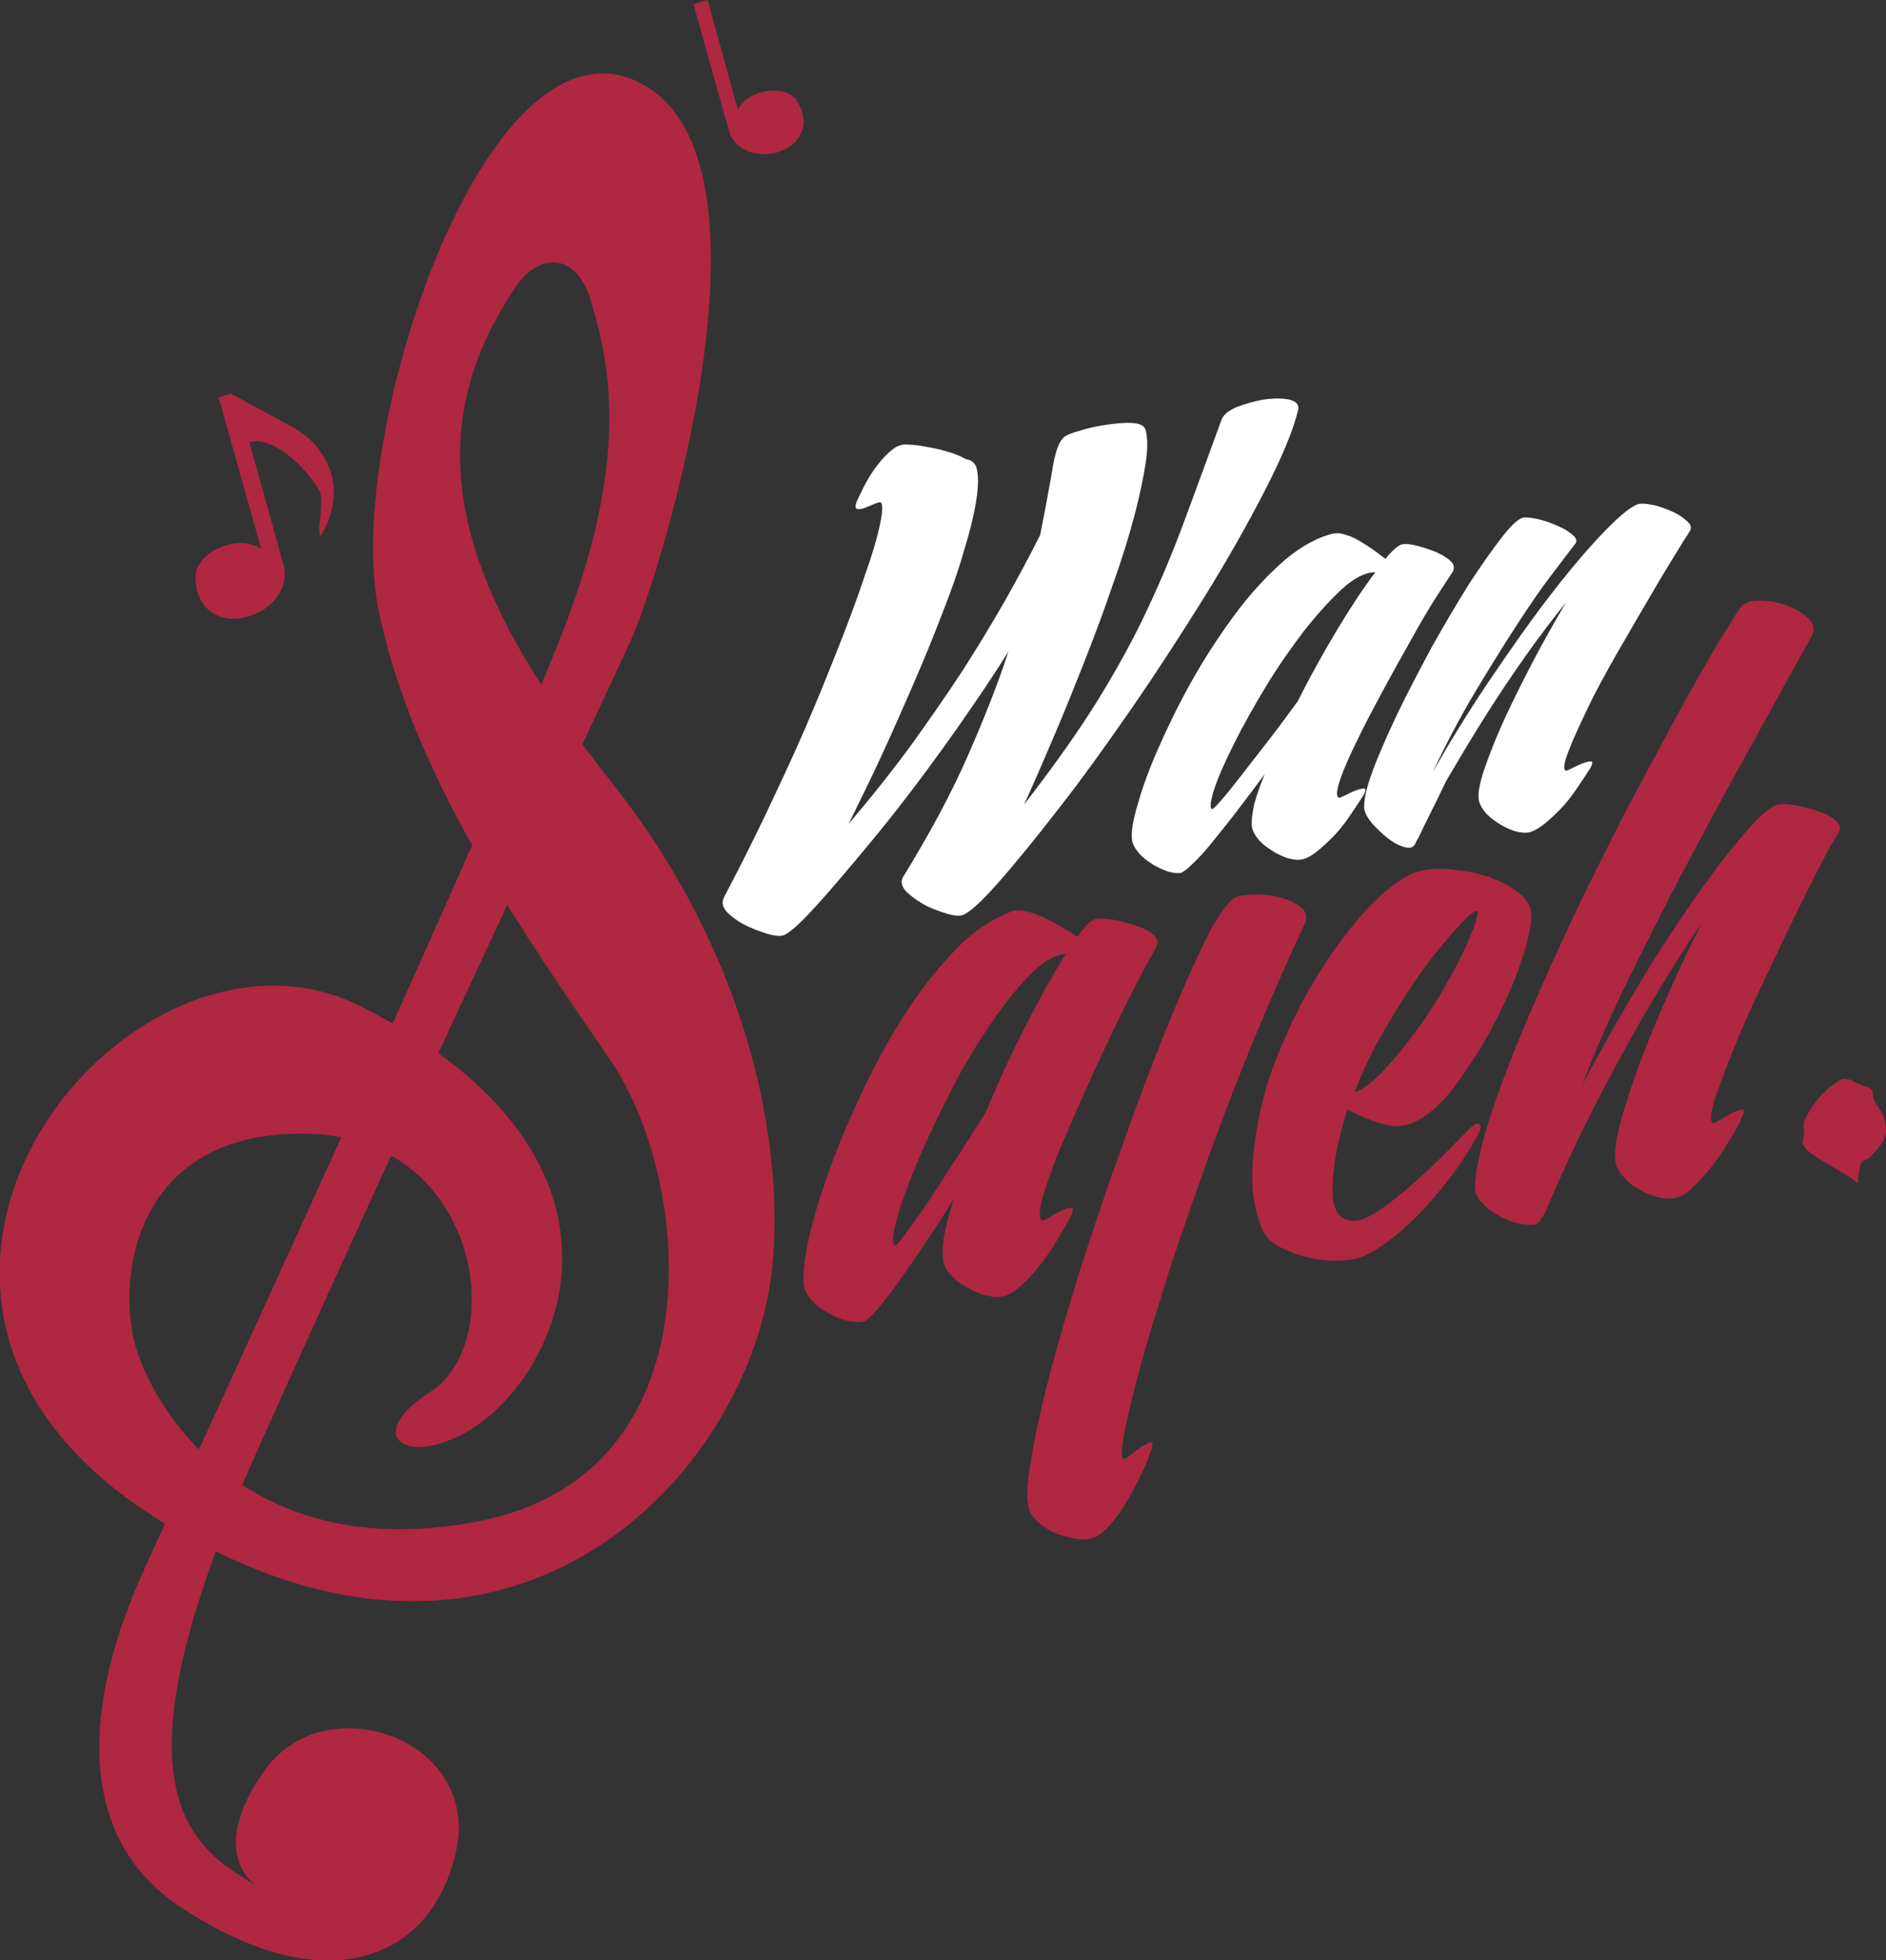 <?xml version="1.0" encoding="utf-8"?>
<!-- Generator: Adobe Illustrator 17.1.0, SVG Export Plug-In . SVG Version: 6.00 Build 0)  -->
<!DOCTYPE svg PUBLIC "-//W3C//DTD SVG 1.1//EN" "http://www.w3.org/Graphics/SVG/1.1/DTD/svg11.dtd">
<svg version="1.1" id="Layer_1" xmlns="http://www.w3.org/2000/svg" xmlns:xlink="http://www.w3.org/1999/xlink" x="0px" y="0px"
	 viewBox="0 0 410.7 426.8" enable-background="new 0 0 410.7 426.8" xml:space="preserve">
<rect x="0" y="0" width="410.7" height="426.8" fill="#333333" stroke="none"/>
<g>
	<path fill="#FFFFFF" d="M212.6,101.7c0.5,1.6,0.5,4,0,7.2c-0.5,3.2-1.4,6.9-2.7,11.1c-1.2,4.2-2.8,8.8-4.8,13.8
		c-1.9,5-4,10.1-6.3,15.4c-2.3,5.3-4.6,10.5-7,15.7c-2.4,5.2-4.8,10-7,14.5c5.1-6,9.7-11.8,13.8-17.4c4-5.6,7.7-10.9,11.1-16.1
		c3.3-5.2,6.3-10.1,9.1-15c2.7-4.8,5.3-9.6,7.7-14.4c1.2-6,2.1-10.9,2.7-14.5c0.6-3.6,1.4-5.9,2.5-6.8c0.4-0.4,1.6-0.9,3.4-1.4
		c1.8-0.6,3.8-1,5.8-1.3c2-0.3,3.9-0.5,5.5-0.4c1.7,0.1,2.6,0.5,3,1.3c0.5,1.6,0.6,4,0.1,7.3c-0.5,3.3-1.3,7.2-2.5,11.7
		c-1.2,4.5-2.7,9.4-4.6,14.7c-1.8,5.3-3.8,10.7-6,16.3c-2.2,5.6-4.4,11.1-6.7,16.5c-2.3,5.4-4.5,10.5-6.7,15.3
		c6.5-8.4,11.9-16,16.1-22.8c4.2-6.8,7.8-13.4,10.8-19.8c3-6.4,5.7-12.9,8.1-19.4c2.4-6.5,5.1-13.8,8-21.8c0.4-1.1,1.5-2,3.4-2.8
		c1.9-0.7,3.9-1.3,5.9-1.6c2-0.3,3.8-0.3,5.4,0c1.6,0.4,2.2,1.1,2,2.2c-1.1,4.6-3.6,10.5-7.3,17.7c-3.7,7.2-8,14.8-13,22.9
		c-5,8-10.2,16.1-15.8,24.2c-5.6,8.1-10.9,15.5-16,22c-5.1,6.6-9.5,12-13.3,16.3c-3.8,4.3-6.4,6.6-7.8,7c-0.7,0.2-1.9,0.1-3.5-0.4
		c-1.6-0.5-3.3-1.1-4.9-2c-1.6-0.9-2.9-1.9-3.9-2.9c-0.9-1.1-1.1-2.1-0.5-3.1c5.7-9.3,10.4-18,14-26.2c3.6-8.2,6.6-15.8,8.9-22.8
		c-4.5,7.1-9.4,14.3-14.6,21.5c-5.2,7.2-10.2,13.7-15,19.5c-4.8,5.8-8.9,10.7-12.5,14.6c-3.5,3.9-5.9,5.9-7,6.2
		c-0.7,0.2-1.9,0.1-3.5-0.4c-1.6-0.5-3.3-1.1-4.8-1.9c-1.6-0.8-2.9-1.8-3.9-2.8c-1-1.1-1.2-2.2-0.6-3.3c2.9-5.5,5.9-11.4,8.9-17.7
		c3-6.3,5.9-12.5,8.6-18.7c2.7-6.2,5.1-12.2,7.4-18c2.3-5.8,4.2-11,5.7-15.5c1.6-4.5,2.7-8.2,3.3-11.1c0.6-2.8,0.7-4.5,0.2-4.9
		c-0.1-0.1-0.6,0-1.3,0.3c-0.7,0.3-1.5,0.6-2.2,0.9c-0.7,0.3-1.3,0.3-1.7,0.2c-0.4-0.1-0.4-0.8,0.1-1.9c0.6-1.2,1.2-2.6,2-4
		c0.8-1.4,1.6-2.7,2.6-3.9c0.9-1.2,1.9-2.2,2.9-3c1-0.8,1.9-1.2,2.9-1.2c1.1,0,2.4,0.1,4.1,0.4c1.7,0.3,3.3,0.6,4.9,1.1
		c1.6,0.4,3,1,4.3,1.7C211.5,100.1,212.3,100.9,212.6,101.7z"/>
	<path fill="#FFFFFF" d="M305.5,118.5c0.8-0.1,1.9,0,3.3,0.4c1.4,0.4,2.8,0.8,4.1,1.4c1.3,0.6,2.3,1.2,3.1,2
		c0.7,0.7,0.8,1.5,0.3,2.3c-0.7,1-1.9,2.9-3.6,5.5c-1.7,2.7-3.5,5.7-5.4,9.2c-2,3.5-4,7.1-6.1,11c-2.1,3.9-4,7.5-5.6,10.8
		c-1.6,3.3-2.9,6.1-3.7,8.5c-0.8,2.3-1,3.7-0.4,4.1c0.1,0.1,0.6-0.1,1.4-0.5c0.8-0.4,1.6-0.8,2.4-1.1c0.8-0.3,1.4-0.4,1.8-0.4
		c0.4,0.1,0.3,0.7-0.4,1.8c-0.9,1.4-1.9,2.9-3,4.5c-1.1,1.6-2.3,3.1-3.6,4.4c-1.3,1.3-2.5,2.4-3.7,3.3c-1.2,0.9-2.3,1.4-3.2,1.5
		c-1,0.1-2.2-0.1-3.3-0.5c-1.2-0.5-2.3-1-3.4-1.8c-1.1-0.7-2-1.5-2.7-2.4c-0.7-0.9-1.1-1.8-1.2-2.6c-0.1-1.2,0.1-2.7,0.5-4.7
		c0.5-1.9,1.3-4.2,2.3-6.6c-2.1,2.8-4.1,5.5-6.1,8.1c-2,2.6-3.8,4.8-5.4,6.8c-1.6,2-3,3.5-4.3,4.7c-1.2,1.2-2.1,1.8-2.5,1.9
		c-1.1,0.1-2.2-0.1-3.3-0.5c-1.2-0.5-2.3-1-3.4-1.8c-1.1-0.7-2-1.5-2.7-2.4c-0.7-0.9-1.1-1.8-1.2-2.6c-0.2-1.6,0.2-4.2,1.3-7.8
		c1-3.6,2.5-7.7,4.5-12.2c2-4.5,4.3-9.3,7.1-14.3c2.8-5,5.8-9.6,9-14c3.2-4.4,6.6-8.2,10.2-11.5c3.6-3.3,7.2-5.5,10.9-6.6
		c0.9-0.3,1.9-0.4,3-0.1c1.1,0.3,2.2,0.7,3.2,1.3c1.1,0.6,2.1,1.3,3.2,2c1.1,0.8,2,1.5,2.8,2.1C303.3,119.7,304.6,118.6,305.5,118.5
		z M263.9,176.2c0.1,0.1,0.8-0.5,1.9-1.8c1.2-1.3,2.6-3.1,4.4-5.4c1.8-2.3,3.7-4.8,5.9-7.6c2.2-2.8,4.3-5.7,6.5-8.7
		c2.7-5.4,5.6-10.6,8.6-15.6c3-5,5.8-9.2,8.3-12.5c-2.1,0-4.6,1.2-7.3,3.7c-2.7,2.5-5.5,5.6-8.4,9.3c-2.8,3.7-5.6,7.7-8.2,12
		c-2.6,4.3-4.9,8.4-6.8,12.2c-1.9,3.8-3.4,7.1-4.3,9.8C263.6,174.3,263.4,175.8,263.9,176.2z"/>
	<path fill="#FFFFFF" d="M308.9,182.4c-0.2,0.3-0.4,0.6-0.6,1.1c-0.4,1-1.1,1.3-2.3,1c-1.2-0.3-2.4-0.9-3.7-1.9
		c-1.3-1-2.4-2.1-3.5-3.3c-1-1.2-1.6-2.3-1.7-3.1c-0.2-1.7,0.4-4.5,1.8-8.3c1.4-3.8,3.3-8,5.5-12.7c2.3-4.7,4.8-9.5,7.5-14.5
		c2.8-5,5.5-9.5,8.1-13.7c2.7-4.1,5.1-7.5,7.2-10.2c2.1-2.7,3.7-4,4.6-4.1c0.8-0.1,2,0.1,3.4,0.4c1.5,0.4,2.9,0.9,4.2,1.5
		c1.4,0.6,2.4,1.3,3.2,2c0.8,0.7,0.9,1.4,0.2,2.1c-1.1,1.4-2.8,3.7-5.1,6.7c-2.3,3-4.8,6.7-7.6,11c-2.8,4.3-5.8,9.2-9,14.5
		c-3.2,5.4-6.2,11.1-9.1,17.2c3.6-6.3,7.6-12.9,12.2-19.7c4.6-6.8,9-13.1,13.4-18.8s8.4-10.4,12-14.1c3.6-3.7,6.1-5.6,7.5-5.8l0.2,0
		c0.8-0.1,1.9,0.1,3.3,0.4c1.4,0.4,2.7,0.9,4,1.5c1.2,0.6,2.2,1.3,3,2.1c0.7,0.7,0.8,1.4,0.3,2.1c-0.6,0.9-1.8,2.8-3.5,5.6
		c-1.8,2.9-3.7,6.1-5.9,9.9c-2.2,3.7-4.4,7.6-6.8,11.7c-2.3,4.1-4.4,7.9-6.1,11.5c-1.7,3.6-3.1,6.6-4,9c-1,2.5-1.2,3.9-0.7,4.3
		c0.1,0.1,0.6-0.1,1.4-0.5c0.8-0.4,1.6-0.8,2.4-1.1c0.8-0.3,1.4-0.4,1.8-0.4c0.4,0.1,0.3,0.7-0.4,1.8c-0.9,1.4-1.9,2.9-3,4.5
		c-1.1,1.6-2.3,3.1-3.6,4.4c-1.3,1.3-2.5,2.4-3.7,3.3c-1.2,0.9-2.3,1.4-3.2,1.5c-1,0.1-2.2-0.1-3.3-0.5c-1.2-0.5-2.3-1-3.4-1.8
		c-1.1-0.7-2-1.5-2.7-2.4c-0.7-0.9-1.1-1.8-1.2-2.6c-0.2-1.5,0.3-3.8,1.4-7c1.1-3.1,2.5-6.7,4.3-10.6c1.8-3.9,3.9-8.1,6.2-12.5
		c2.3-4.4,4.7-8.6,7.1-12.7c-2.8,3.5-5.8,7.4-8.9,11.8c-3.1,4.4-6.1,8.9-9,13.5c-2.9,4.6-5.6,9.2-8.2,13.6
		C312.6,175,310.5,178.9,308.9,182.4z"/>
</g>
<g>
	<g>
		<g>
			<path fill="#AF2741" d="M101.8,311.7c20.4-11.7,42.1-59-22.5-92.2c-50.7-26.7-123.6,62.9-44.3,111.7
				c75.8,46.7,128.2-10.1,133.1-54.6c2.9-26.8-4.8-68.1-34.5-105.7c-29.7-37.6-46-71.8-21.5-108.1c4.5-7.3,13.3-8.8,16.7,3.1
				c3.4,11.9,8.6,31.5-4.9,68.1c-13.5,36.7-90.1,202-93.6,210.2c-3.4,8.2-22.2,50.6,9.2,71.2c31.7,20.9,54.9,11.3,59.9-12.7
				c5-24-28.4-35.8-41.7-17.3C44.5,404,56,410.7,56,410.7s3.1,1.9-4.2-2.6c-15.7-9.8-23.9-29.2,4-91.7
				c37.5-83.8,75.3-163.1,81.6-177c6.3-13.9,34.9-105.6,1.5-121.6C105.5,1.9,75.1,95.2,82.3,132.1c7.2,36.9,32.9,72.8,50.7,98.9
				c17.8,26.1,23.5,89.9-28.5,100.2c-52,10.3-72.3-26.4-75.3-39.3c-3.8-16.3,1.8-46.2,38.4-45c36.7,1.2,43.3,45.1,26.1,56.2
				C78.9,312.6,88.3,319.5,101.8,311.7z"/>
		</g>
		<g>
			<path fill-rule="evenodd" clip-rule="evenodd" fill="#AF2741" d="M47.6,86.5l2.7-0.8c0,0,5,2.8,12.9,7
				c7.9,4.2,12.4,12.8,7.4,22.7c-2.3,4.5-0.1-5.3-0.8-7.9c-0.7-2.6-9.3-13-15.5-11.2c0,0,6.4,23,7.5,26.9c1.1,3.9-1.6,9.3-7.9,11.1
				c-6.2,1.7-11.5-1.8-11.3-8.9c0.1-5.2,9.4-9.4,14.3-5.8L47.6,86.5z"/>
		</g>
		<g>
			<path fill-rule="evenodd" clip-rule="evenodd" fill="#AF2741" d="M154.1,0l6.6,24c2-4.7,10.5-5.7,12.8-2.1
				c3.2,5,0.9,9.8-4.3,11.3c-5.2,1.4-9.5-1.2-10.4-4.5L151,0.9L154.1,0z"/>
		</g>
	</g>
	<g>
		<g>
			<g>
				<path fill="#AF2741" d="M407.8,238.2c0,0.8,0.3,1.6,1,2.5c0.6,0.9,1.2,1.8,1.5,2.9c0.4,1,0.5,2.1,0.3,3.4
					c-0.2,1.2-1.1,2.6-2.8,4.3c-0.4,0.6-0.9,1-1.4,1.2c-0.6,0.1-1,0.5-1.2,1.1c-0.4,1.2-0.6,2.6-0.6,4.2c-0.8-0.8-1.9-1.6-3.3-2.4
					c-1.4-0.8-2.8-1.6-4.1-2.4c-1.3-0.8-2.5-1.6-3.5-2.4c-1-0.8-1.3-1.7-1.1-2.6c0.3-0.8,0.3-1.5,0.2-2.2c-0.1-0.7-0.1-1.4,0.2-2
					c1.2-2.3,2.5-4.2,4-5.7c1.5-1.5,2.9-2.5,4.2-3.2c0.9,0,1.6,0.1,2.1,0.4c0.5,0.3,1.1,0.5,1.7,0.8c0.6,0.3,1.2,0.5,1.8,0.7
					C407.5,237,407.8,237.5,407.8,238.2z"/>
			</g>
		</g>
		<g>
			<path fill="#AF2741" d="M238.7,200.1c0.9-0.2,2.3-0.1,3.9,0.2c1.7,0.3,3.3,0.8,4.9,1.3c1.6,0.5,2.8,1.2,3.7,2
				c0.9,0.8,1.1,1.7,0.6,2.6c-0.7,1.3-2,3.5-3.7,6.8c-1.7,3.3-3.6,7-5.6,11.2c-2,4.2-4.1,8.7-6.2,13.4c-2.1,4.7-4,9.1-5.7,13.1
				c-1.6,4-2.8,7.4-3.6,10.2c-0.7,2.8-0.8,4.4-0.1,4.9c0.2,0.1,0.7-0.1,1.6-0.7c0.9-0.6,1.8-1.1,2.7-1.5c0.9-0.4,1.6-0.6,2.1-0.6
				c0.5,0,0.4,0.8-0.3,2.2c-0.9,1.7-2,3.6-3.2,5.5c-1.2,2-2.5,3.8-3.8,5.4c-1.4,1.7-2.7,3.1-4.1,4.2c-1.3,1.2-2.5,1.8-3.6,2
				c-1.2,0.2-2.5,0.1-3.9-0.3c-1.4-0.4-2.8-1-4.1-1.8c-1.3-0.7-2.4-1.6-3.3-2.6c-0.9-1-1.4-2-1.6-3c-0.2-1.3-0.2-3.2,0.2-5.5
				c0.4-2.3,1.1-5,2.1-8c-2.2,3.5-4.3,6.8-6.5,10c-2.1,3.2-4.1,6-5.8,8.4c-1.7,2.4-3.3,4.4-4.6,5.9c-1.3,1.5-2.3,2.3-2.8,2.4
				c-1.2,0.2-2.5,0.1-3.9-0.3c-1.4-0.4-2.8-1-4.1-1.8c-1.3-0.7-2.4-1.6-3.3-2.6c-0.9-1-1.4-2-1.6-3c-0.3-1.9-0.1-5,0.8-9.3
				c0.9-4.3,2.3-9.2,4.2-14.6c1.9-5.5,4.3-11.2,7.1-17.3c2.8-6,5.9-11.8,9.3-17.2c3.4-5.4,7.1-10.2,11-14.3c3.9-4.2,8-7,12.2-8.7
				c1-0.5,2.2-0.6,3.5-0.3c1.3,0.2,2.6,0.7,3.9,1.3c1.3,0.6,2.6,1.3,4,2.1c1.3,0.8,2.5,1.5,3.5,2.2
				C236.2,201.7,237.6,200.3,238.7,200.1z M194.9,271.2c0.2,0.1,0.9-0.6,2.1-2.3c1.2-1.6,2.8-3.8,4.7-6.6c1.9-2.8,3.9-6,6.2-9.5
				c2.3-3.5,4.6-7.1,6.8-10.7c2.7-6.5,5.6-12.8,8.8-19c3.1-6.1,6-11.2,8.6-15.4c-2.5,0.2-5.2,1.8-8.2,5c-3,3.1-6,7-9,11.5
				c-3,4.5-5.9,9.4-8.5,14.7c-2.7,5.3-5,10.2-6.9,14.8c-1.9,4.6-3.4,8.6-4.2,11.8C194.3,268.9,194.2,270.8,194.9,271.2z"/>
		</g>
		<g>
			<path fill="#AF2741" d="M306.5,190.7c1.9-1.1,4.4-1.5,7.4-1.5c3,0.1,5.9,0.5,8.8,1.3c2.8,0.8,5.3,1.9,7.3,3.4
				c2.1,1.4,3.2,3,3.4,4.6c0.2,2.1-0.3,5.3-1.8,9.8c-1.4,4.5-3.4,9.1-5.9,14c-2.5,4.9-5.4,9.4-8.5,13.7c-3.1,4.2-6.3,7.1-9.6,8.5
				c-2.1,0.9-4.4,1-7,0.1c-2.6-0.8-5-1.8-7.2-3c-2.2,7.1-3.3,13-3.2,17.7c0,4.7,1.8,6.8,5.4,6.5c1.1-0.2,2.5-0.8,4.2-1.9
				c1.7-1.1,3.6-2.5,5.6-4.2c2.1-1.7,4.3-3.7,6.6-5.9c2.3-2.2,4.6-4.6,7-7c1.5-1.7,2.5-2.4,3.1-2c0.6,0.3,0.3,1.4-0.8,3.3
				c-1.7,3-3.6,5.9-5.8,8.7c-2.2,2.9-4.5,5.5-6.8,7.9c-2.4,2.4-4.7,4.4-7.1,6.1c-2.4,1.7-4.4,2.8-6.1,3.2c-1.2,0.4-2.8,0.5-5,0.5
				c-2.1,0-4.2-0.3-6.2-0.8c-2.1-0.5-3.9-1.3-5.7-2.2c-1.7-0.9-2.9-2.1-3.6-3.5c-1.6-3.6-2.4-7.8-2.3-12.5c0.1-4.7,0.8-9.6,2-14.7
				c1.2-5.1,3-10.2,5.4-15.4c2.3-5.2,4.9-10.1,7.8-14.6c2.9-4.5,5.9-8.5,9.1-12.1C300.2,195.2,303.3,192.5,306.5,190.7z M295,237.8
				c1.6-0.4,3.6-1.9,6-4.4c2.4-2.5,4.9-5.5,7.5-9.1c2.6-3.5,5-7.4,7.3-11.5c2.3-4.1,4.1-8,5.4-11.6c0.5-1.6,0.7-2.6,0.5-2.8
				c-0.2-0.2-1.1,0.3-2.6,1.7c-2,2.1-4.2,4.6-6.6,7.6c-2.4,3-4.7,6.3-6.9,9.8c-2.2,3.5-4.3,7-6.2,10.5
				C297.6,231.5,296.1,234.8,295,237.8z"/>
			<path fill="#AF2741" d="M336.6,263.7c-0.9,1.9-1.7,2.8-2.2,2.9c-1.2,0.2-2.6,0.1-4.2-0.3c-1.5-0.4-2.9-1-4.2-1.8
				c-1.3-0.7-2.4-1.6-3.3-2.6c-1-1-1.5-2-1.5-3c-0.1-3.3,1-8.3,3.1-15c2.1-6.6,4.9-14,8.4-22.2c3.5-8.2,7.4-16.8,11.7-25.8
				c4.4-9,8.7-17.6,13.1-25.8c4.4-8.2,8.4-15.7,12.2-22.4c3.8-6.7,6.9-11.9,9.3-15.4c0.7-1,2-1.5,4-1.5c2,0,4,0.3,6,1
				c2,0.7,3.6,1.7,4.8,2.9c1.3,1.2,1.5,2.6,0.6,4c-3.8,6.9-8.1,14.6-12.8,23.2c-4.8,8.6-9.5,17.3-14.2,26.2
				c-4.7,8.8-9,17.5-13.1,25.8c-4.1,8.4-7.3,15.8-9.7,22.3c3.7-7.1,7.8-14.3,12.1-21.5c4.3-7.2,8.5-13.6,12.6-19.4
				c4-5.8,7.7-10.5,10.9-14.2c3.2-3.7,5.6-5.7,7.1-5.9c0.9-0.2,2.3-0.1,3.9,0.2c1.7,0.3,3.3,0.8,4.9,1.3c1.6,0.5,2.8,1.2,3.7,2
				c0.9,0.8,1.1,1.7,0.6,2.6c-0.8,1.1-2.1,3.4-3.9,6.9c-1.8,3.5-3.8,7.5-6,12c-2.2,4.5-4.4,9.3-6.8,14.3c-2.4,5-4.5,9.7-6.2,14
				c-1.8,4.3-3.1,8-4.1,10.9c-0.9,3-1.1,4.7-0.4,5.1c0.2,0.1,0.7-0.1,1.7-0.7c0.9-0.6,1.9-1.1,2.8-1.6c0.9-0.4,1.6-0.6,2-0.6
				c0.4,0.1,0.3,0.8-0.4,2.2c-0.8,1.7-1.8,3.5-3.1,5.5c-1.2,2-2.5,3.8-3.8,5.4c-1.3,1.6-2.6,3-3.9,4.2c-1.3,1.2-2.5,1.8-3.6,2
				c-1.2,0.2-2.6,0.1-4-0.3c-1.5-0.4-2.9-1-4.1-1.8c-1.3-0.7-2.3-1.6-3.2-2.7c-0.9-1-1.4-2-1.6-3c-0.3-1.8,0-4.5,1-8.4
				c1-3.8,2.4-8.1,4.2-13c1.8-4.8,3.9-9.9,6.3-15.3c2.4-5.4,4.8-10.6,7.4-15.6c-3,4.3-6.1,9.2-9.4,14.7c-3.3,5.4-6.4,11-9.5,16.7
				c-3.1,5.7-5.9,11.3-8.6,16.8c-2.6,5.5-4.8,10.4-6.5,14.6L336.6,263.7z"/>
		</g>
		<g>
			<path fill="#AF2741" d="M268.8,195.5c0.8-0.4,2.1-0.6,4.1-0.7c2-0.1,3.9,0.1,5.8,0.6c1.9,0.5,3.4,1.2,4.6,2.2
				c1.2,0.9,1.5,2.1,0.8,3.6c-3.7,7.9-7.3,16.1-10.9,24.8c-3.6,8.7-6.9,17.3-10,25.9c-3.1,8.6-5.9,16.7-8.5,24.6
				c-2.5,7.8-4.6,14.7-6.3,20.8c-1.6,6-2.8,10.9-3.5,14.5c-0.7,3.7-0.8,5.6-0.3,5.9c0.2,0.1,0.7-0.2,1.6-0.9
				c0.9-0.7,1.7-1.3,2.6-1.9c0.8-0.5,1.5-0.8,1.9-0.8c0.4,0,0.4,0.8-0.2,2.2c-0.6,1.8-1.4,3.7-2.5,5.8c-1,2.1-2.1,4-3.2,5.8
				c-1.1,1.8-2.3,3.3-3.5,4.6c-1.2,1.3-2.3,2.1-3.4,2.4c-1.2,0.4-2.5,0.4-4.1,0.1c-1.5-0.3-2.9-0.7-4.3-1.3
				c-1.3-0.6-2.5-1.4-3.5-2.3c-1-0.9-1.6-1.8-1.9-2.8c-0.6-1.8-0.5-5.1,0.3-9.9c0.7-4.7,1.9-10.3,3.5-16.7
				c1.6-6.4,3.6-13.3,5.9-20.9c2.3-7.5,4.8-15.2,7.5-22.9c2.7-7.7,5.4-15.2,8.1-22.5c2.8-7.3,5.4-13.8,7.9-19.6
				c2.5-5.8,4.7-10.5,6.7-14.3C266.2,198.3,267.7,196.1,268.8,195.5z"/>
		</g>
	</g>
</g>
</svg>
